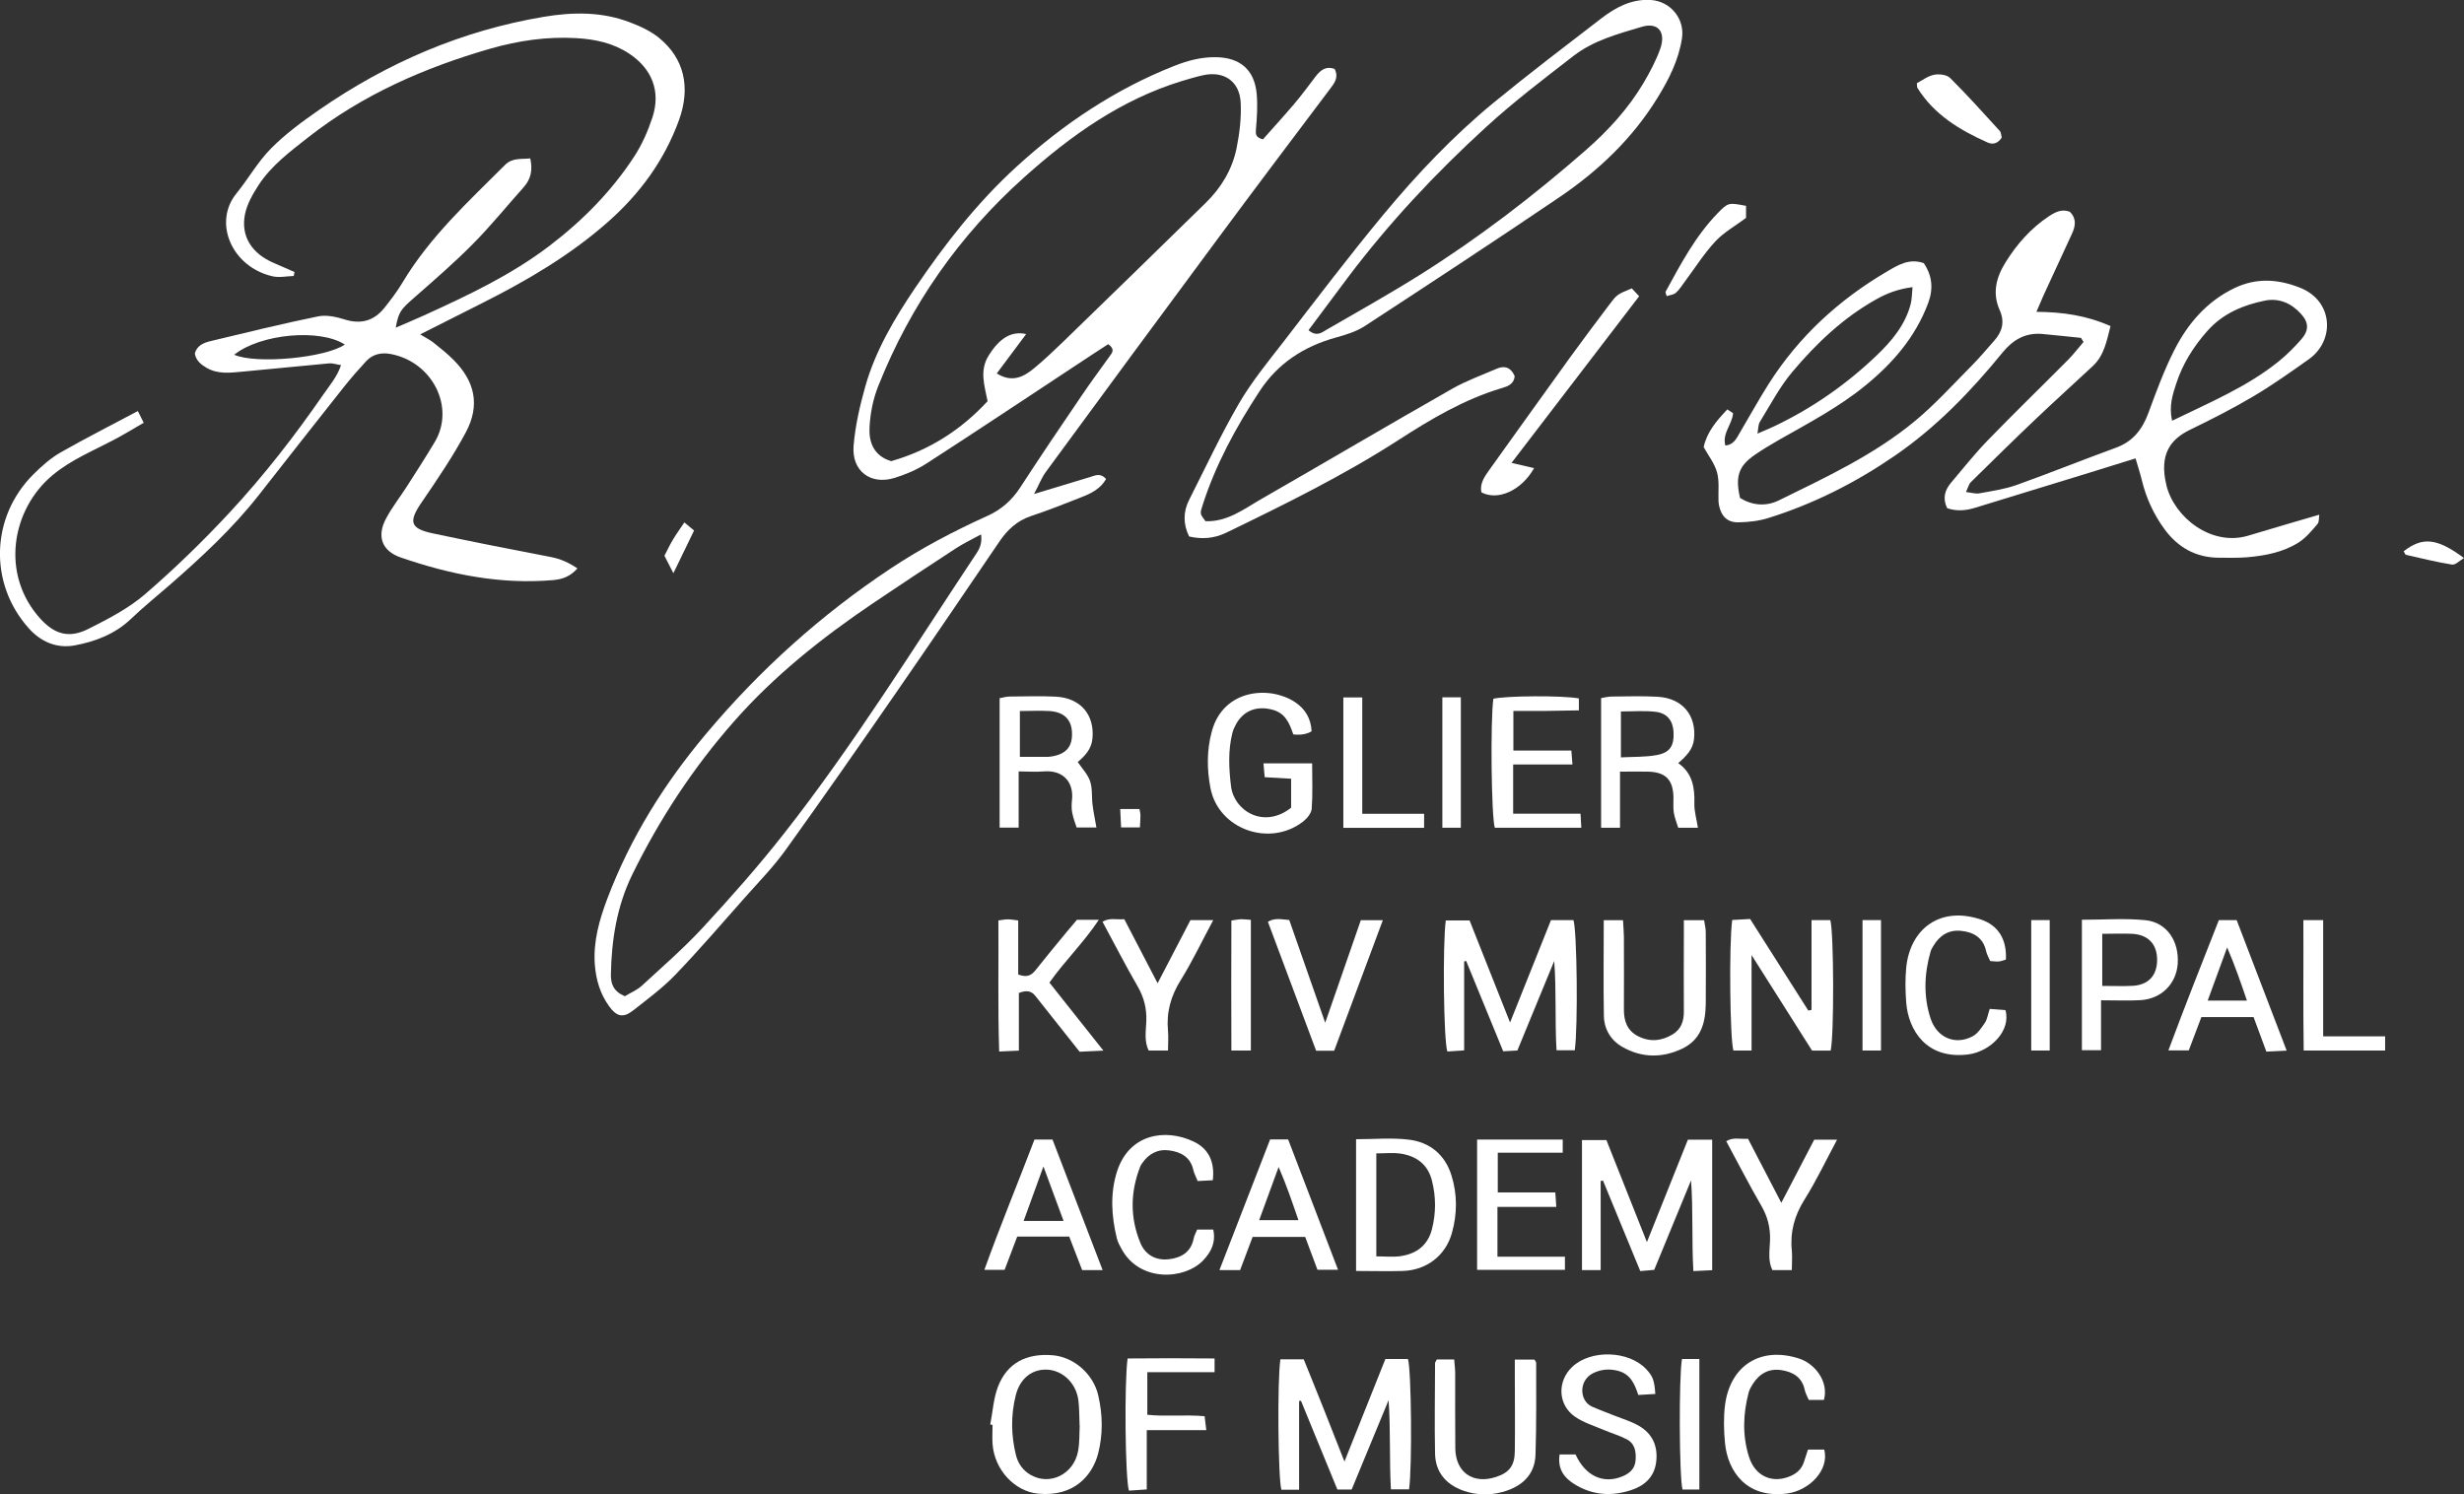 <?xml version="1.0" encoding="UTF-8"?>
<svg id="Layer_1" xmlns="http://www.w3.org/2000/svg" viewBox="0 0 222.73 135.1">
  <rect x="0" y="0" width="222.73" height="135.1" fill="#333333" stroke="none"/>
  <defs>
    <style>
      .cls-1 {
        fill: #fff;
      }
    </style>
  </defs>
  <path class="cls-1" d="M52.2,51.38c-.62.7-1.29.98-2.17,1.06-4.77.42-9.33-.5-13.8-2.04-1.72-.59-2.2-1.93-1.32-3.55.54-1.01,1.26-1.92,1.88-2.89.85-1.33,1.71-2.66,2.52-4.02,1.84-3.11-.2-7.2-3.96-7.93-.85-.17-1.64-.01-2.25.64-.71.77-1.41,1.57-2.06,2.39-2.56,3.23-5.1,6.47-7.64,9.71-2.38,3.03-5.19,5.63-8.08,8.15-1.16,1.01-2.35,1.97-3.46,3.03-1.45,1.39-3.24,2.07-5.13,2.42-1.61.29-3.04-.33-4.13-1.55-3.62-4.04-3.45-10.06.41-13.91.74-.74,1.55-1.46,2.45-1.98,2.28-1.3,4.62-2.48,7-3.75.2.41.32.65.53,1.06-.94.54-1.83,1.09-2.75,1.57-1.86.98-3.82,1.78-5.47,3.15C1.02,46.05,0,51.98,3.7,55.99c1.27,1.37,2.57,1.73,4.28.87,1.79-.9,3.63-1.85,5.13-3.14,2.68-2.31,5.23-4.79,7.64-7.38,3.09-3.33,5.89-6.93,8.48-10.68.56-.81,1.22-1.56,1.6-2.65-.46-.07-.78-.19-1.08-.16-2.62.24-5.23.51-7.85.75-1.09.1-2.2.25-3.23-.35-.52-.31-.95-.65-1.06-1.29.18-.7.77-.96,1.37-1.11,3.25-.78,6.51-1.58,9.78-2.25.75-.15,1.63.04,2.39.28,1.47.46,2.65.13,3.59-1.04.6-.75,1.18-1.52,1.67-2.34,2.45-4.09,5.92-7.27,9.24-10.59.67-.67,1.47-.5,2.28-.59.23,1.03.07,1.86-.59,2.6-1.53,1.71-2.98,3.51-4.6,5.14-1.68,1.7-3.5,3.27-5.3,4.85-1.23,1.08-1.4,1.27-1.67,2.71.9-.39,1.72-.72,2.52-1.09,3.97-1.81,7.92-3.66,11.41-6.33,3-2.29,5.61-4.94,7.66-8.1.69-1.07,1.22-2.28,1.62-3.5.76-2.34-.04-4.37-2.09-5.74-1.44-.96-3.06-1.31-4.76-1.41-2.66-.16-5.27.22-7.81.95-5.94,1.71-11.54,4.16-16.44,8-1.65,1.3-3.37,2.57-4.53,4.37-.51.79-1.01,1.67-1.2,2.57-.41,2,.59,3.57,2.59,4.43.63.27,1.26.54,1.88.82-.02.12-.05.24-.07.36-.64.02-1.31.17-1.91.03-3.67-.83-5.42-4.84-3.27-7.49,1.09-1.34,1.94-2.88,3.15-4.09,1.3-1.31,2.83-2.43,4.36-3.49,6.15-4.25,12.88-7.15,20.28-8.39,2.63-.44,5.25-.47,7.78.5.93.35,1.88.79,2.64,1.41,2.26,1.85,2.87,4.45,1.8,7.42-1.32,3.63-3.51,6.64-6.42,9.21-3.41,3.01-7.28,5.28-11.31,7.31-1.75.88-3.5,1.76-5.67,2.86.52.32.86.48,1.16.71.63.51,1.28,1.01,1.85,1.59,1.95,1.95,2.42,4.11,1.12,6.55-1.17,2.19-2.58,4.26-3.98,6.31-1.22,1.77-1.08,2.39.99,2.83,3.56.75,7.12,1.46,10.69,2.14.87.17,1.61.51,2.36,1.01ZM21.17,32.07c1.96.87,8.24.29,10-.92-2.26-1.47-7.64-.97-10,.92Z"/>
  <path class="cls-1" d="M100.18,31.11c-1,.65-2,1.3-2.99,1.96-4.48,2.95-8.94,5.93-13.45,8.84-.87.56-1.87.98-2.86,1.29-2.18.68-3.91-.62-3.72-2.91.15-1.79.56-3.59,1.05-5.33.92-3.26,2.64-6.16,4.52-8.94,2.69-3.97,5.64-7.75,9.2-10.99,4.21-3.84,8.89-6.97,14.21-9.07,1.21-.48,2.44-.81,3.77-.79,2.19.03,3.5,1.14,3.69,3.35.09,1.04.02,2.11-.07,3.15-.04.45-.04.75.63.93.91-1.03,1.9-2.11,2.84-3.22.68-.8,1.3-1.65,1.94-2.49.44-.57.94-.94,1.7-.66.39.76,0,1.27-.43,1.83-3.4,4.51-6.8,9.02-10.16,13.56-5.19,7-10.36,14.02-15.51,21.04-.39.53-.62,1.16-1.07,2,1.85-.56,3.44-1.04,5.02-1.52.49-.15.99-.43,1.49.17-.51.89-1.36,1.3-2.23,1.64-1.51.6-3.03,1.2-4.57,1.71-1.25.42-2.12,1.24-2.84,2.3-3.07,4.51-6.13,9.03-9.24,13.52-3.32,4.8-6.66,9.6-10.07,14.34-1.11,1.55-2.46,2.93-3.73,4.36-2.06,2.33-4.09,4.69-6.24,6.93-1.15,1.2-2.52,2.21-3.83,3.24-.89.7-1.48.57-2.17-.38-.81-1.12-1.18-2.38-1.29-3.75-.16-2.11.41-4.07,1.14-6.01,2.08-5.48,5.13-10.36,8.89-14.84,4.86-5.8,10.43-10.81,16.73-14.99,2.76-1.83,5.69-3.37,8.7-4.73,1.27-.57,2.23-1.41,2.99-2.58,1.8-2.77,3.65-5.51,5.51-8.24.83-1.23,1.71-2.42,2.58-3.63.23-.32.51-.62-.14-1.09ZM90.1,33.76c1.39.87,2.44.31,3.39-.48.92-.76,1.79-1.59,2.65-2.42,4.3-4.17,8.58-8.34,12.86-12.53,1.4-1.37,2.39-3.02,2.78-4.94.27-1.34.44-2.75.37-4.12-.1-1.93-1.52-2.88-3.39-2.47-.65.14-1.3.34-1.94.53-5.48,1.68-10.01,4.91-14.22,8.68-5.88,5.26-10.3,11.56-13.21,18.89-.47,1.17-.73,2.49-.79,3.75-.07,1.32.38,2.57,1.96,3.04,3.4-.97,6.29-2.8,8.71-5.42-.29-1.46-.74-2.79.1-4.13.97-1.55,2.03-2.24,3.39-1.94-.89,1.19-1.77,2.37-2.65,3.55ZM56.49,90.06c.5-.31,1.1-.55,1.54-.96,1.87-1.72,3.79-3.39,5.51-5.25,2.53-2.74,5.01-5.54,7.31-8.47,6.34-8.07,11.73-16.8,17.4-25.33.32-.47.54-.96.43-1.74-.83.46-1.56.8-2.24,1.24-2.53,1.65-5.05,3.31-7.55,5-4.57,3.09-8.87,6.5-12.54,10.67-3.7,4.2-6.73,8.82-9.19,13.83-1.4,2.86-1.88,5.9-1.94,9.04-.01.83.2,1.51,1.25,1.97Z"/>
  <path class="cls-1" d="M188.15,30.55c-1.18-.12-2.37-.25-3.55-.36-1.52-.13-2.65.53-3.6,1.7-2.85,3.5-5.98,6.74-9.72,9.31-3.54,2.43-7.33,4.35-11.43,5.63-.85.27-1.78.37-2.68.39-1.01.03-1.57-.53-1.78-1.52-.03-.14-.04-.29-.05-.43-.03-.86.09-1.76-.13-2.56-.22-.81-.78-1.52-1.21-2.29.3-1.38,1.17-2.38,2.14-3.41.19.13.37.25.52.35-.09,1.03-1,1.8-.7,2.92.77-.08,1-.64,1.28-1.11.88-1.48,1.71-3,2.63-4.45,2.72-4.29,6.36-7.63,10.73-10.19.99-.58,1.99-1.2,3.3-.74.75,1.11.89,2.3.39,3.62-1.15,3.07-3.19,5.42-5.68,7.45-2.39,1.95-5.11,3.38-7.77,4.89-.75.43-1.49.87-2.2,1.36-1.48,1.01-1.8,1.97-1.35,3.91,1.11.68,2.34.79,3.52.21,4.26-2.09,8.58-4.1,12.27-7.15,1.84-1.52,3.45-3.31,5.14-5.01.71-.71,1.35-1.49,2.02-2.24.74-.82,1-1.71.53-2.77-.7-1.55-.34-2.97.53-4.36,1.03-1.65,2.28-3.07,3.91-4.15.58-.38,1.16-.68,1.88-.41.63.6.53,1.28.21,1.98-.86,1.87-1.73,3.74-2.59,5.61-.19.42-.37.85-.63,1.46,2.39.02,4.54.33,6.7,1.29-.35,1.32-.56,2.64-1.6,3.61-1.71,1.6-3.46,3.17-5.16,4.79-1.98,1.88-3.93,3.8-5.87,5.71-.18.18-.24.47-.44.89.51.06.88.18,1.21.12,1.13-.21,2.28-.37,3.35-.75,3.02-1.08,6-2.28,9.01-3.38,1.53-.56,2.37-1.65,2.92-3.13.71-1.93,1.42-3.87,2.35-5.7,1.21-2.38,2.92-4.38,5.4-5.58,2-.97,3.97-.84,5.98-.04,2.99,1.19,3.16,4.77.77,6.46-1.64,1.16-3.28,2.33-5.01,3.35-1.85,1.1-3.78,2.08-5.72,3.02-1.72.84-2.83,2.16-2.14,5.02.7,2.88,4.04,5.55,7.38,4.56,2.1-.63,4.21-1.25,6.44-1.9-.05.28,0,.65-.16.84-.52.6-1.05,1.26-1.72,1.68-1.4.88-3.02,1.19-4.65,1.33-.86.07-1.72.04-2.59.04-2.07-.02-3.68-.95-4.88-2.59-.97-1.33-1.65-2.8-2.04-4.41-.15-.63-.36-1.25-.57-1.98-1.5.47-2.86.89-4.22,1.31-3.43,1.05-6.87,2.1-10.3,3.16-.85.26-1.67.32-2.51.03-.44-.91-.2-1.65.36-2.31,1.08-1.28,2.13-2.6,3.29-3.8,2.4-2.48,4.88-4.88,7.31-7.33.49-.5.91-1.06,1.37-1.59-.07-.11-.14-.21-.21-.32ZM196.34,38.04c3.41-1.66,6.77-3.06,9.63-5.36.74-.6,1.43-1.29,2.05-2,.71-.82.69-1.52-.03-2.31-.86-.95-1.97-1.44-3.22-1.2-2,.4-3.84,1.17-5.24,2.75-1.25,1.41-2.24,2.98-2.82,4.78-.32.99-.66,1.99-.37,3.33ZM172.87,25.96c-1.31.17-2.31.56-3.27,1.1-2.97,1.66-5.4,3.97-7.56,6.53-1.16,1.37-2.01,3.01-2.96,4.55-.15.24-.13.58-.22,1.06.63-.27,1.07-.45,1.49-.65,3.44-1.63,6.54-3.79,9.28-6.41,1.34-1.28,2.57-2.73,3.07-4.6.13-.47.12-.98.18-1.57Z"/>
  <path class="cls-1" d="M108.97,47.12c2.01.07,3.52-1.14,5.12-2.05,5.73-3.29,11.42-6.65,17.17-9.92,1.28-.73,2.68-1.23,4.04-1.82.74-.32,1.3-.08,1.62.68-.07.72-.63.92-1.18,1.08-3.39,1.01-6.4,2.8-9.34,4.7-4.97,3.2-10.25,5.8-15.56,8.37-1.08.52-2.19.61-3.35.34-.56-1.14-.54-2.25.01-3.33,1.47-2.9,2.85-5.86,4.48-8.67,1.15-1.98,2.62-3.77,4.03-5.59,2.98-3.86,5.93-7.76,9.05-11.52,3.03-3.65,6.3-7.1,9.97-10.12,3.18-2.61,6.46-5.1,9.72-7.61,1.31-1,2.73-1.77,4.48-1.66,1.76.11,3.08,1.7,2.81,3.46-.3,1.98-1.19,3.73-2.23,5.41-2.25,3.65-5.3,6.55-8.82,8.94-5.83,3.95-11.71,7.81-17.61,11.66-.78.51-1.73.8-2.64,1.05-2.89.8-5.25,2.34-6.89,4.86-2.13,3.25-3.99,6.65-5.17,10.38-.22.69-.21.69.28,1.35ZM118.28,29.85c.75.63,1.21.2,1.63-.04,2.82-1.63,5.66-3.22,8.42-4.95,5.32-3.34,10.3-7.16,15.02-11.29,2.02-1.77,3.84-3.75,5.22-6.08.58-.99,1.13-2.02,1.51-3.09.53-1.52-.22-2.41-1.66-1.98-2.15.64-4.37,1.23-6.18,2.63-2.69,2.08-5.4,4.14-7.9,6.43-4.57,4.17-8.79,8.68-12.52,13.63-1.17,1.56-2.33,3.13-3.54,4.74Z"/>
  <path class="cls-1" d="M135.88,95.04c-1.15-2.81-2.25-5.49-3.35-8.17-.06.02-.12.03-.18.05v8.04c-.55.04-1.05.07-1.52.1-.34-1.04-.43-9.73-.14-11.85h2.15c1.19,3,2.38,6.01,3.66,9.23,1.28-3.21,2.48-6.21,3.7-9.26h2.03c.32.95.42,9.57.12,11.77h-1.65c-.16-2.67,0-5.35-.21-8.07-1.1,2.68-2.21,5.36-3.33,8.09-.41.02-.78.05-1.27.07Z"/>
  <path class="cls-1" d="M117.43,134.68h-1.6c-.3-1.01-.38-9.88-.09-11.79h2.11c.58,1.44,1.21,2.98,1.82,4.52.6,1.5,1.19,3.01,1.86,4.72,1.29-3.22,2.49-6.22,3.7-9.27h2.04c.31,1,.39,9.8.1,11.78h-1.64c-.15-2.67-.02-5.33-.21-8.06-1.11,2.68-2.22,5.36-3.34,8.08h-1.29c-1.09-2.65-2.19-5.34-3.29-8.02-.06,0-.11,0-.17.01v8.02Z"/>
  <path class="cls-1" d="M152.57,103.03h2.2v11.8c-.51.03-1.01.05-1.7.08-.16-2.77-.01-5.47-.21-8.2-1.1,2.68-2.2,5.36-3.33,8.09-.4.03-.76.07-1.26.11-1.13-2.74-2.25-5.46-3.37-8.18-.07.01-.14.03-.21.04v8.05h-1.69v-11.75h2.21c1.18,2.97,2.37,5.98,3.66,9.22,1.28-3.21,2.48-6.2,3.7-9.25Z"/>
  <path class="cls-1" d="M158.32,94.97h-1.63c-.31-.96-.41-9.56-.11-11.8.47-.03.98-.06,1.62-.09,1.75,2.75,3.5,5.52,5.26,8.28.1-.02.19-.04.29-.06v-8.12h1.7c.32,1.13.35,10.4.03,11.8h-1.68c-1.72-2.72-3.5-5.53-5.47-8.64v8.64Z"/>
  <path class="cls-1" d="M92.08,69.74v5.08h-1.72v-11.7c.29-.05.6-.15.92-.15,1.39-.01,2.78-.06,4.16.01,2.24.12,3.52,1.64,3.31,3.8-.09.94-.67,1.55-1.33,2.11.39.58.91,1.11,1.12,1.74.22.65.13,1.41.22,2.12.08.66.22,1.3.35,2.06h-1.79c-.12-.38-.31-.85-.4-1.34-.07-.37-.06-.77-.02-1.14.18-1.66-.83-2.74-2.58-2.59-.66.06-1.33,0-2.24,0ZM92.19,64.28v4.14c.69,0,1.31,0,1.92,0,.29,0,.58.02.86-.02,1.39-.2,1.99-.88,1.93-2.19-.05-1.18-.74-1.85-2.05-1.93-.85-.05-1.71,0-2.66,0Z"/>
  <path class="cls-1" d="M146.44,69.74v5.09h-1.71v-11.72c.32-.05.63-.14.95-.14,1.39-.01,2.78-.06,4.16.02,2.24.13,3.51,1.67,3.29,3.82-.1.94-.69,1.54-1.43,2.18,1.29.9,1.5,2.2,1.46,3.65-.02.7.2,1.4.32,2.19h-1.78c-.12-.41-.32-.88-.4-1.37-.07-.47-.02-.95-.03-1.43-.05-1.56-.72-2.23-2.3-2.27-.76-.02-1.52,0-2.52,0ZM146.52,68.47c1.17-.06,2.22-.02,3.24-.21,1.2-.22,1.57-.84,1.52-2.05-.05-1.04-.56-1.74-1.63-1.86-1.02-.12-2.06-.03-3.13-.03v4.14Z"/>
  <path class="cls-1" d="M122.58,102.99c1.66,0,3.24-.15,4.78.04,1.89.23,3.26,1.36,3.84,3.22.54,1.72.53,3.5.04,5.23-.58,2.06-2.32,3.36-4.45,3.42-1.37.04-2.75,0-4.21,0v-11.91ZM124.41,104.28v9.3c.78,0,1.5.08,2.19-.02,1.43-.21,2.46-.96,2.84-2.44.37-1.46.37-2.92,0-4.38-.37-1.48-1.4-2.23-2.84-2.45-.69-.1-1.41-.02-2.19-.02Z"/>
  <path class="cls-1" d="M89.51,128.79c.23-1.15.29-2.37.71-3.45.82-2.11,2.55-3.02,4.94-2.82,1.91.16,3.68,1.69,4.12,3.65.4,1.75.43,3.52-.02,5.25-.49,1.87-2.1,3.94-5.44,3.61-2.11-.21-3.93-2.16-4.1-4.49-.04-.57,0-1.15,0-1.72-.07-.01-.14-.02-.2-.04ZM97.59,128.88c-.04-.84-.02-1.57-.11-2.28-.2-1.56-1.41-2.71-2.83-2.78-1.34-.06-2.46.78-2.84,2.35-.44,1.78-.42,3.6.03,5.39.19.77.64,1.39,1.35,1.79,1.73.98,3.87-.08,4.26-2.15.15-.79.11-1.62.15-2.31Z"/>
  <path class="cls-1" d="M116.9,66.38c-.35-1.03-.73-1.92-1.88-2.22-1.39-.37-2.59.05-3.29,1.31-.14.25-.26.52-.33.79-.4,1.6-.32,3.22-.12,4.84.27,2.19,2.95,3.88,5.43,1.92v-2.62c-.77-.05-1.52-.09-2.39-.14-.03-.36-.06-.7-.11-1.25h4.4c0,1.45.06,2.78-.04,4.1-.03.4-.4.86-.75,1.14-3.01,2.37-7.67.75-8.4-3-.33-1.68-.34-3.44.12-5.13,1.05-3.88,5.29-4.14,7.53-2.64.92.61,1.44,1.5,1.49,2.63q-.65.4-1.67.28Z"/>
  <path class="cls-1" d="M144.95,83.19h1.76c.03.55.07,1.01.08,1.48,0,2.2.02,4.41,0,6.61,0,1.04.31,1.9,1.27,2.39,1.06.55,2.13.45,3.14-.16.77-.47,1.02-1.21,1.01-2.09-.02-2.2,0-4.41,0-6.61,0-.51,0-1.02,0-1.62h1.83c.05.35.15.71.15,1.08.01,2.16.02,4.31,0,6.47-.02,1.71-.42,3.25-2.14,4.07-1.81.85-3.63.83-5.37-.15-1.07-.6-1.68-1.61-1.7-2.84-.05-2.82-.01-5.65-.01-8.63Z"/>
  <path class="cls-1" d="M138.7,122.91c.07.12.16.2.16.28,0,2.77.03,5.55-.06,8.32-.06,1.89-1.32,2.93-3.02,3.38-1.16.31-2.38.28-3.54-.14-1.55-.57-2.48-1.67-2.52-3.32-.06-2.73,0-5.46,0-8.19,0-.08.07-.17.16-.34h1.57c.03.45.09.86.09,1.27,0,2.25-.01,4.51.01,6.76.02,2.18,1.61,3.28,3.69,2.59,1.19-.39,1.68-1.02,1.69-2.34.03-2.2,0-4.41,0-6.61,0-.52,0-1.03,0-1.66h1.76Z"/>
  <path class="cls-1" d="M92.05,88.1c.82.31,1.2.05,1.57-.41.89-1.13,1.81-2.23,2.72-3.34.33-.4.68-.8,1.01-1.2h1.98c-1.38,2.08-3.06,3.69-4.47,5.68,1.56,1.97,3.12,3.94,4.88,6.15-.86.04-1.44.07-2.15.1-1.05-1.33-2.12-2.67-3.18-4.01-.27-.34-.54-.67-.8-1.01-.37-.49-.83-.56-1.51-.29v5.21c-.63.03-1.12.05-1.78.08-.13-4-.04-7.89-.07-11.85.38-.05.61-.1.83-.1.28,0,.55.05.96.1v4.9Z"/>
  <path class="cls-1" d="M140.96,131.49h1.46c.9,1.96,2.52,2.7,4.26,1.97.66-.28,1.12-.7,1.17-1.48.05-.76-.07-1.48-.8-1.86-.67-.35-1.41-.56-2.11-.86-.87-.37-1.82-.66-2.58-1.19-1.55-1.08-1.61-3.21-.24-4.5,1.68-1.59,5.11-1.48,6.69.21.59.63.74,1,.82,2.24-.49.03-.99.06-1.54.09-.33-1.01-.71-1.9-1.86-2.19-.8-.2-1.53-.12-2.22.22-1.35.67-1.23,2.52-.11,3.02.65.29,1.33.53,1.99.8.75.3,1.54.53,2.24.93,1.24.71,1.75,1.84,1.58,3.27-.17,1.36-1.03,2.14-2.23,2.54-1.81.61-3.59.48-5.23-.57-.89-.57-1.47-1.36-1.27-2.66Z"/>
  <path class="cls-1" d="M204.86,95.06c-.42-1.14-.78-2.12-1.15-3.11h-4.72c-.37.98-.74,1.95-1.14,3.01h-1.84c1.48-3.99,3.02-7.86,4.56-11.78h1.61c1.47,3.84,2.96,7.71,4.52,11.8-.67.03-1.2.06-1.84.09ZM199.57,90.46h3.54c-.56-1.63-1.06-3.12-1.79-4.81-.65,1.78-1.19,3.26-1.76,4.81Z"/>
  <path class="cls-1" d="M99.67,114.82h-1.85c-.38-.99-.77-2-1.17-3.03h-4.7c-.37.98-.74,1.95-1.14,3.01h-1.83c1.44-4,3.03-7.85,4.53-11.78h1.63c1.47,3.84,2.96,7.7,4.53,11.8ZM96.14,110.38c-.62-1.68-1.17-3.17-1.82-4.93-.67,1.84-1.22,3.36-1.79,4.93h3.62Z"/>
  <path class="cls-1" d="M114.81,103.01h1.63c1.49,3.89,2.97,7.76,4.51,11.78h-1.86c-.36-.96-.73-1.94-1.11-2.97h-4.75c-.35.92-.73,1.93-1.13,3h-1.87c1.55-3.99,3.04-7.84,4.58-11.81ZM113.83,110.31h3.54c-.56-1.63-1.06-3.12-1.79-4.81-.65,1.78-1.19,3.26-1.76,4.81Z"/>
  <path class="cls-1" d="M189.92,90.44v4.5h-1.73v-11.79c1.96,0,3.87-.15,5.75.04,1.94.2,3.06,1.92,2.91,3.96-.14,1.82-1.49,3.16-3.38,3.27-1.09.06-2.19.01-3.54.01ZM190.03,84.41v4.72c1,0,1.9.04,2.79-.01,1.39-.09,2.16-.94,2.17-2.32.01-1.43-.8-2.31-2.27-2.38-.85-.04-1.71,0-2.7,0Z"/>
  <path class="cls-1" d="M164.88,126.56h-1.38c-.12-.29-.29-.58-.36-.89-.24-1.18-1.1-1.66-2.15-1.81-1.09-.16-1.95.32-2.54,1.25-.15.24-.31.5-.38.77-.51,1.93-.58,3.89.02,5.8.56,1.8,2.13,2.46,3.74,1.77.61-.26,1.04-.66,1.24-1.3.11-.36.24-.72.36-1.1h1.47c.48,1.84-1.35,3.71-3.37,3.97-3.69.47-5.35-2.04-5.6-4.55-.11-1.14-.14-2.31,0-3.44.46-3.58,3.23-5.37,6.76-4.19,1.31.44,2.65,2.01,2.18,3.73Z"/>
  <path class="cls-1" d="M108.22,111.16h1.45c.25,1.17-.19,2.02-.9,2.77-1.66,1.77-5.76,2.02-7.4-1.04-.16-.29-.33-.6-.41-.92-.5-2.03-.62-4.11.02-6.09,1.1-3.38,4.35-3.88,6.89-2.69,1.39.65,1.95,1.84,1.76,3.51-.43.02-.88.05-1.37.07-.15-.39-.32-.68-.39-1-.26-1.18-1.14-1.63-2.18-1.77-1.02-.14-1.86.3-2.45,1.17-.05.08-.12.16-.15.24-.92,2.32-.96,4.66,0,6.97.44,1.07,1.4,1.59,2.56,1.46,1.1-.12,2.01-.63,2.25-1.87.05-.27.2-.53.32-.82Z"/>
  <path class="cls-1" d="M179.87,91.21c.57.05,1.02.08,1.41.11.52,1.86-1.34,3.73-3.34,4-3.82.5-5.44-2.22-5.63-4.68-.08-1.05-.1-2.12,0-3.16.35-3.53,3.08-5.59,6.76-4.35,1.58.54,2.34,1.81,2.25,3.62-.2.05-.41.15-.64.17-.23.02-.47-.02-.78-.04-.13-.3-.3-.59-.37-.9-.27-1.24-1.17-1.72-2.28-1.83-1.1-.11-1.93.42-2.49,1.37-.1.16-.2.33-.25.51-.58,2.02-.65,4.08.01,6.07.59,1.75,2.26,2.41,3.8,1.58.46-.25.8-.77,1.11-1.23.2-.3.25-.71.43-1.25Z"/>
  <path class="cls-1" d="M142.94,74.83h-7.82c-.31-.95-.41-9.65-.13-11.66,1.09-.27,6.23-.31,7.73-.03v1.08c-.99.02-1.98.04-2.97.05-.95,0-1.9,0-2.95,0v3.58h5.24c.04.44.06.75.1,1.26h-5.36v4.45h6.09c.03.49.05.83.07,1.27Z"/>
  <path class="cls-1" d="M133.52,103.02h7.74v1.19h-5.87v3.59h5.2c.03.48.05.82.09,1.31h-5.32v4.5h6.1v1.19h-7.94v-11.78Z"/>
  <path class="cls-1" d="M136.65,41.85c.83.19,1.4.33,2.02.47-1.13,2.02-3.27,2.98-4.76,2.19-.17-.81.3-1.44.73-2.05,2.42-3.38,4.84-6.76,7.27-10.13,1.15-1.59,2.33-3.15,3.51-4.72.75-1,.75-.99,2.08-1.54.19.2.4.43.67.71-3.84,5.01-7.63,9.97-11.54,15.07Z"/>
  <path class="cls-1" d="M123.01,83.19h1.99c-1.5,4.02-2.94,7.9-4.4,11.8h-1.63c-1.44-3.86-2.89-7.74-4.36-11.66.64-.38,1.23-.21,1.93-.16,1.07,3.06,2.14,6.11,3.25,9.29,1.09-3.15,2.14-6.17,3.22-9.27Z"/>
  <path class="cls-1" d="M105.59,94.97h-1.76c-.42-.86-.24-1.78-.21-2.66.04-1.14-.21-2.14-.78-3.13-1.1-1.9-2.1-3.85-3.18-5.85.63-.39,1.24-.17,1.97-.23.97,1.87,1.95,3.75,3.01,5.79,1.04-1.99,2-3.85,2.97-5.71h2.06c-1.02,1.9-1.88,3.72-2.93,5.41-.91,1.45-1.32,2.93-1.16,4.62.05.55,0,1.12,0,1.76Z"/>
  <path class="cls-1" d="M164,103.03h2.06c-1.02,1.91-1.88,3.72-2.94,5.41-.91,1.45-1.32,2.93-1.15,4.62.05.55,0,1.12,0,1.76h-1.76c-.42-.86-.24-1.79-.21-2.67.04-1.14-.21-2.14-.78-3.13-1.1-1.9-2.1-3.85-3.18-5.85.63-.39,1.24-.17,1.97-.22.97,1.86,1.95,3.75,3.01,5.79,1.04-1.99,2.01-3.85,2.97-5.7Z"/>
  <path class="cls-1" d="M109.04,129.29h-5.38v5.36c-.63.04-1.13.08-1.61.11-.34-1.04-.43-9.8-.12-11.95,2.57-.02,5.17-.03,7.86,0v1.24h-6.08v3.85c1.65.18,3.36-.03,5.18.13.04.35.08.69.15,1.25Z"/>
  <path class="cls-1" d="M208.22,83.18h1.78v10.51h5.6v1.28h-7.36c-.06-3.93-.01-7.82-.03-11.79Z"/>
  <path class="cls-1" d="M121.43,63.05h1.71v10.52h5.59v1.27h-7.3v-11.79Z"/>
  <path class="cls-1" d="M173.26,7.53c.49-.26,1-.66,1.57-.77.45-.09,1.14-.01,1.44.28,1.55,1.54,3.01,3.17,4.49,4.79.14.15.13.43.18.61-.35.55-.81.65-1.28.44-2.51-1.12-4.82-2.51-6.33-4.92-.05-.07-.03-.18-.06-.42Z"/>
  <path class="cls-1" d="M113.06,94.97h-1.75c-.02-3.94-.01-7.82,0-11.75.4-.06.62-.11.85-.12.28,0,.55.03.91.06v11.8Z"/>
  <path class="cls-1" d="M168.36,83.18h1.67v11.79h-1.67v-11.79Z"/>
  <path class="cls-1" d="M183.61,83.18h1.67v11.79h-1.67v-11.79Z"/>
  <path class="cls-1" d="M130.38,63.04h1.67v11.79h-1.67v-11.79Z"/>
  <path class="cls-1" d="M152.05,122.86h1.56v11.8h-1.52c-.3-1.08-.34-10.17-.05-11.8Z"/>
  <path class="cls-1" d="M157.83,18.61v1.09c-.99.74-2.02,1.31-2.78,2.13-1.03,1.11-1.85,2.42-2.76,3.64-.26.34-.48.72-.8,1-.2.18-.54.2-.83.3-.06-.23-.14-.35-.1-.4,1.37-2.51,2.71-5.05,4.73-7.12.93-.95.97-.94,2.54-.64Z"/>
  <path class="cls-1" d="M217.27,49.84c1.72-1.33,3.02-1.2,5.46.61-.41.24-.78.64-1.08.59-1.4-.22-2.78-.57-4.17-.88-.06-.01-.1-.15-.2-.32Z"/>
  <path class="cls-1" d="M60.87,51.82c-.34-.66-.55-1.08-.81-1.58.26-.5.5-1.01.79-1.49.29-.49.63-.94,1.01-1.52.32.26.55.46.88.73-.59,1.23-1.17,2.42-1.87,3.86Z"/>
  <path class="cls-1" d="M103,73.14c.04.23.09.41.09.58,0,.32-.03.64-.05,1.08h-1.7c-.02-.49-.05-1.01-.08-1.66h1.74Z"/>
</svg>